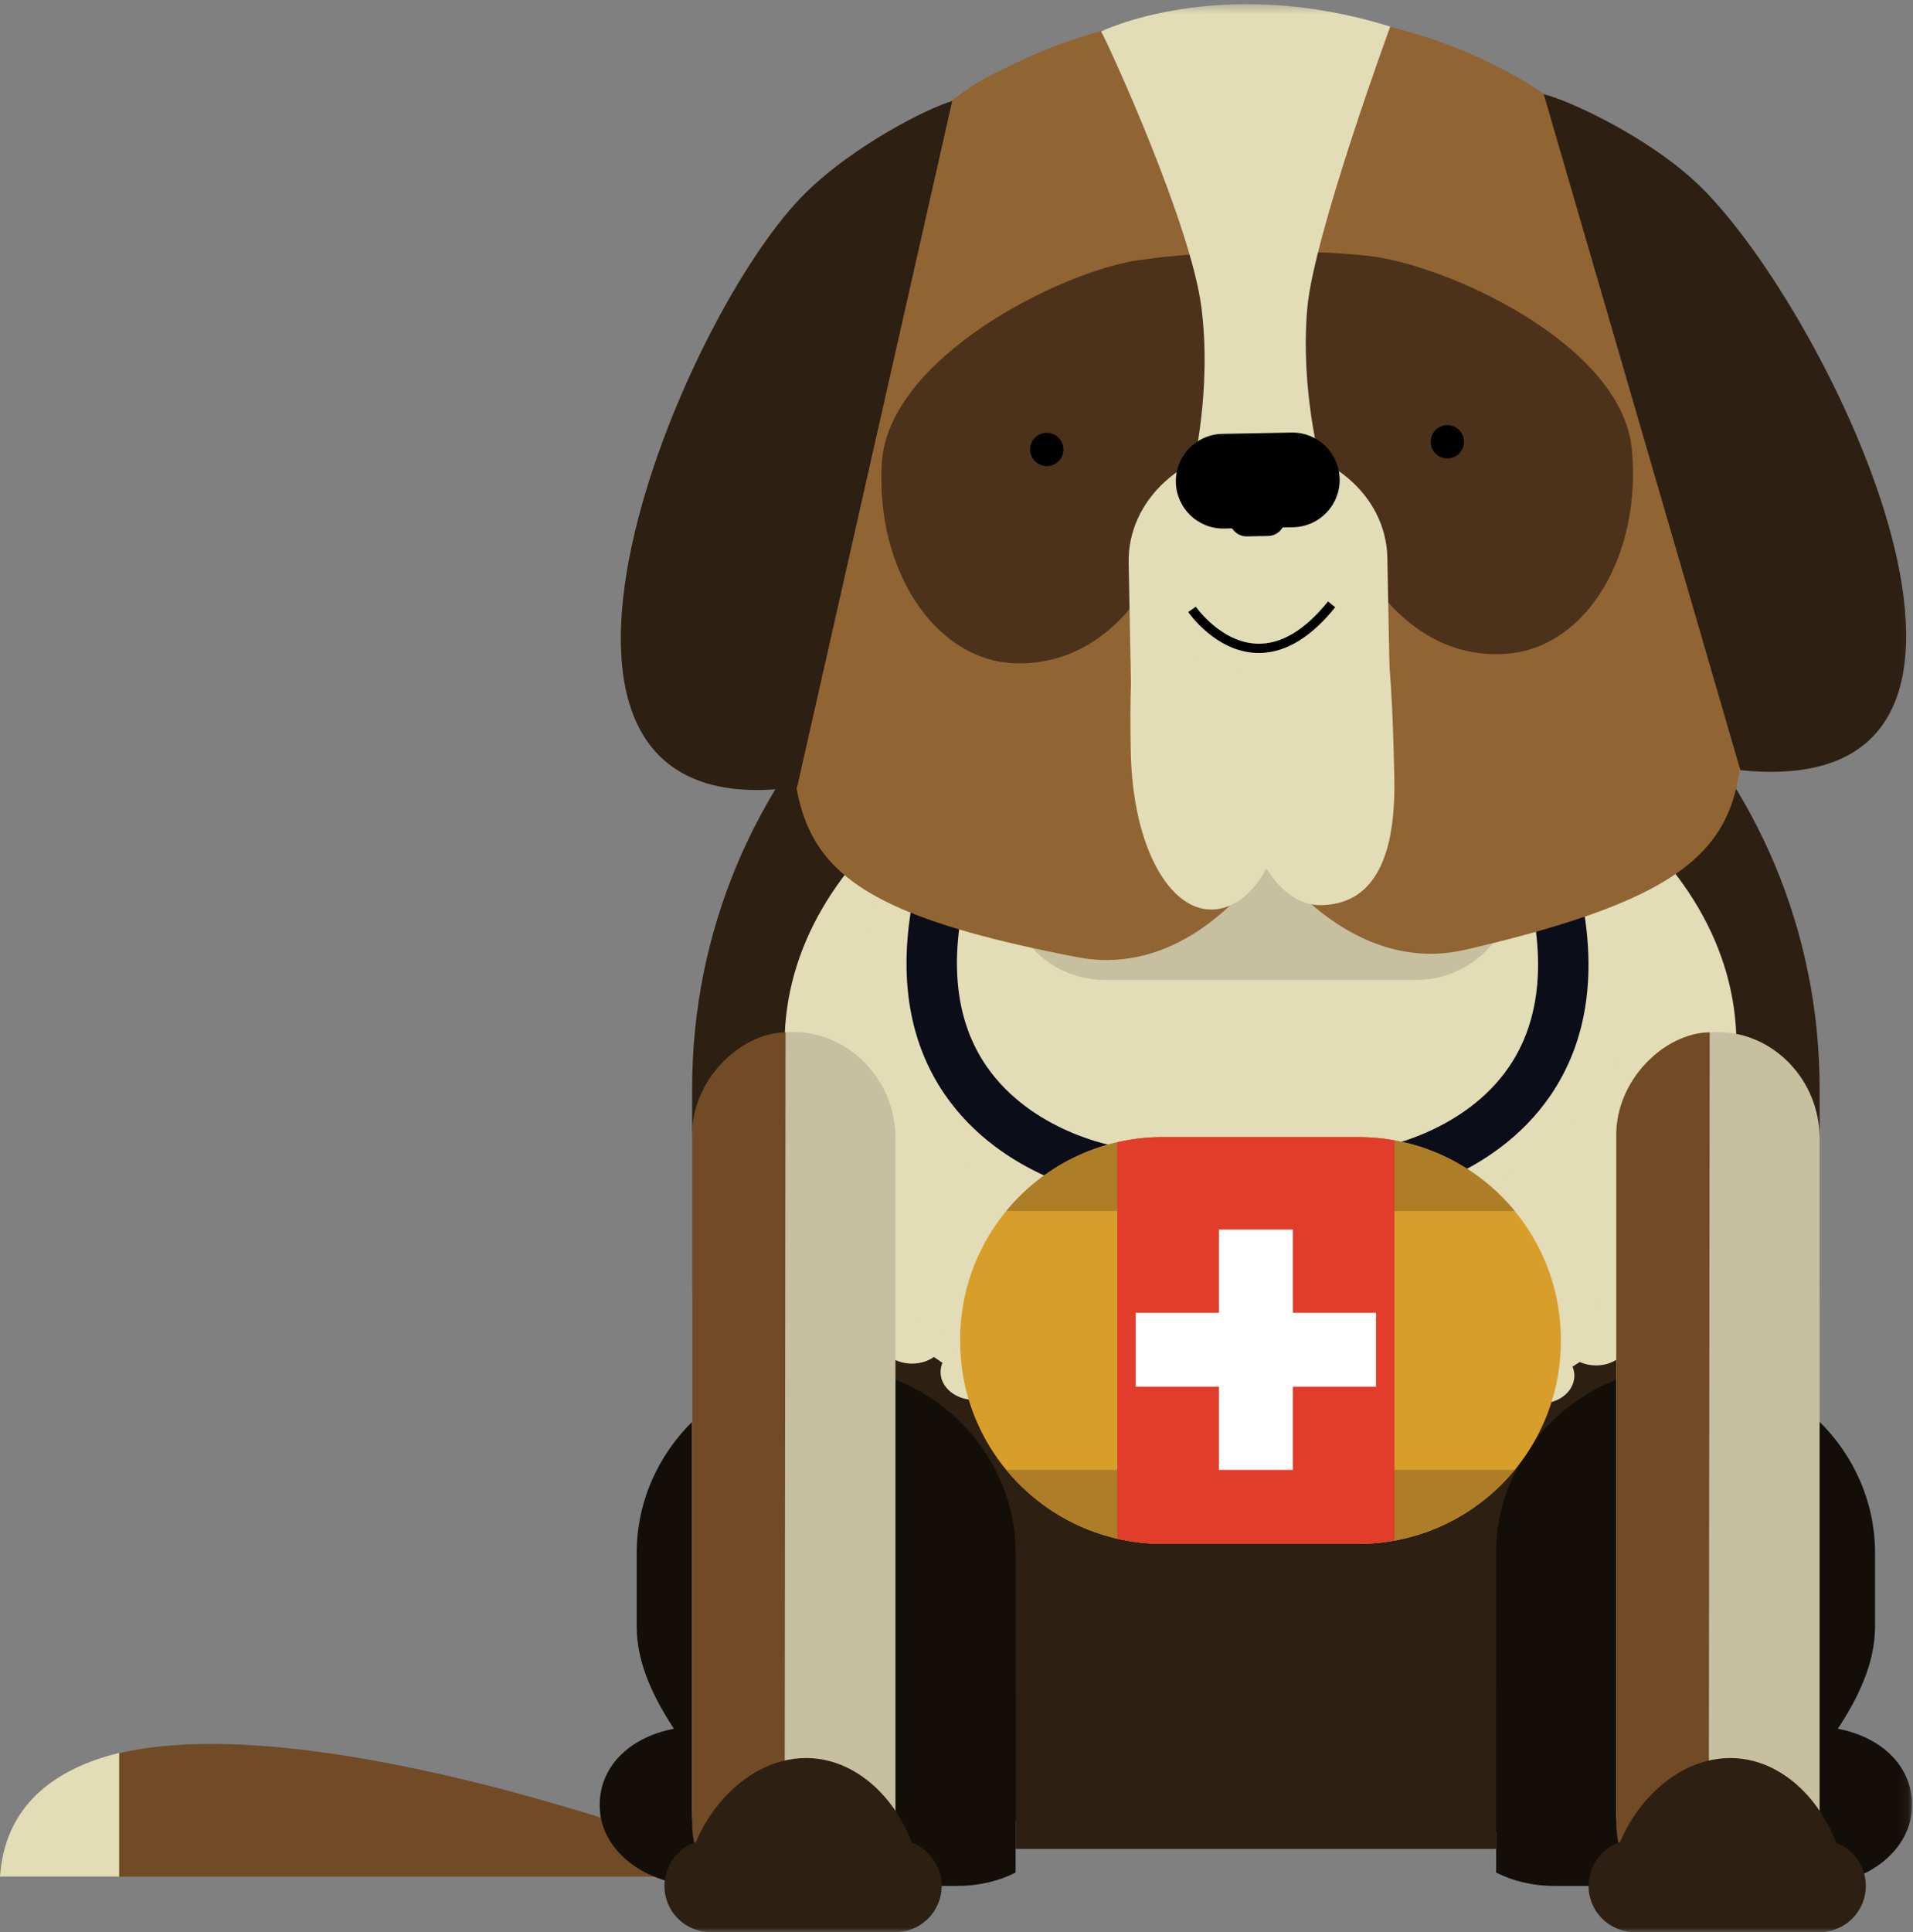 <?xml version="1.0" encoding="UTF-8" standalone="no"?>
<svg width="207px" height="209px" viewBox="0 0 207 209" version="1.1" xmlns="http://www.w3.org/2000/svg" xmlns:xlink="http://www.w3.org/1999/xlink" xmlns:sketch="http://www.bohemiancoding.com/sketch/ns">
    <rect x="0" y="0" width="207" height="209" fill="#808080" stroke="none"/>
    <!-- Generator: Sketch 3.4.4 (17249) - http://www.bohemiancoding.com/sketch -->
    <title>dog_2</title>
    <desc>Created with Sketch.</desc>
    <defs>
        <path id="path-1" d="M0,0.451 L206.895,0.451 L206.895,209 L0,209 L0,0.451 Z"></path>
    </defs>
    <g id="Welcome" stroke="none" stroke-width="1" fill="none" fill-rule="evenodd" sketch:type="MSPage">
        <g id="Artboard-22" sketch:type="MSArtboardGroup" transform="translate(-1319, -968)">
            <g id="dog_2" sketch:type="MSLayerGroup" transform="translate(1319, 968)">
                <path d="M187.837,176.327 C187.354,192.93 171.307,200.08 140.174,199.174 L130.76,198.844 C99.625,197.937 75.776,189.682 76.26,173.079 L75.912,144.811 C76.396,128.209 102.026,115.484 133.16,116.391 C164.295,117.298 189.143,131.492 188.658,148.095 L187.837,176.327 Z" id="Fill-1" fill="#130E07" sketch:type="MSShapeGroup"></path>
                <path d="M196.894,138.217 C196.894,172.379 169.552,185.951 135.894,185.951 C102.239,185.951 74.894,172.379 74.894,138.217 L74.894,117.736 C74.894,83.572 102.239,55.879 135.894,55.879 C169.552,55.879 196.894,83.572 196.894,117.736 L196.894,138.217 Z" id="Fill-3" fill="#2D1F11" sketch:type="MSShapeGroup"></path>
                <path d="M120.066,128.66 C120.066,128.66 95.793,124.811 101.417,98.762" id="Stroke-5" stroke="#0B0D19" stroke-width="14" sketch:type="MSShapeGroup"></path>
                <path d="M149.414,129.548 C149.414,129.548 173.688,125.699 168.064,99.65" id="Stroke-7" stroke="#0B0D19" stroke-width="14" sketch:type="MSShapeGroup"></path>
                <path d="M187.894,119.416 C187.894,140.25 164.593,157.139 136.394,157.139 C108.197,157.139 84.894,140.25 84.894,119.416 L84.894,112.95 C84.894,92.117 108.197,75.227 136.394,75.227 C164.593,75.227 187.894,92.117 187.894,112.95 L187.894,119.416 Z" id="Fill-9" fill="#E2DCB7" sketch:type="MSShapeGroup"></path>
                <path d="M176.98,106.5 C176.98,122.029 158.164,134.619 134.951,134.619 C111.74,134.619 92.923,122.029 92.923,106.5 C92.923,90.969 111.74,78.378 134.951,78.378 C158.164,78.378 176.98,90.969 176.98,106.5" id="Fill-11" fill="#E2DCB7" sketch:type="MSShapeGroup"></path>
                <path d="M102.342,144.498 C102.342,146.159 100.705,147.506 98.686,147.506 C96.666,147.506 95.03,146.159 95.03,144.498 C95.03,142.836 96.666,141.49 98.686,141.49 C100.705,141.49 102.342,142.836 102.342,144.498" id="Fill-13" fill="#E2DCB7" sketch:type="MSShapeGroup"></path>
                <path d="M109.086,148.42 C109.086,150.081 107.449,151.429 105.431,151.429 C103.412,151.429 101.775,150.081 101.775,148.42 C101.775,146.758 103.412,145.412 105.431,145.412 C107.449,145.412 109.086,146.758 109.086,148.42" id="Fill-15" fill="#E2DCB7" sketch:type="MSShapeGroup"></path>
                <path d="M114.094,150.97 C114.094,152.632 112.456,153.979 110.438,153.979 C108.418,153.979 106.782,152.632 106.782,150.97 C106.782,149.309 108.418,147.962 110.438,147.962 C112.456,147.962 114.094,149.309 114.094,150.97" id="Fill-17" fill="#E2DCB7" sketch:type="MSShapeGroup"></path>
                <path d="M119.577,153.717 C119.577,155.379 117.94,156.725 115.921,156.725 C113.902,156.725 112.265,155.379 112.265,153.717 C112.265,152.056 113.902,150.709 115.921,150.709 C117.94,150.709 119.577,152.056 119.577,153.717" id="Fill-19" fill="#E2DCB7" sketch:type="MSShapeGroup"></path>
                <path d="M124.583,154.894 C124.583,156.554 122.947,157.903 120.928,157.903 C118.908,157.903 117.272,156.554 117.272,154.894 C117.272,153.232 118.908,151.885 120.928,151.885 C122.947,151.885 124.583,153.232 124.583,154.894" id="Fill-21" fill="#E2DCB7" sketch:type="MSShapeGroup"></path>
                <path d="M129.59,156.072 C129.59,157.732 127.953,159.078 125.935,159.078 C123.916,159.078 122.279,157.732 122.279,156.072 C122.279,154.41 123.916,153.062 125.935,153.062 C127.953,153.062 129.59,154.41 129.59,156.072" id="Fill-23" fill="#E2DCB7" sketch:type="MSShapeGroup"></path>
                <path d="M135.312,156.464 C135.312,158.123 133.675,159.471 131.656,159.471 C129.637,159.471 128,158.123 128,156.464 C128,154.803 129.637,153.455 131.656,153.455 C133.675,153.455 135.312,154.803 135.312,156.464" id="Fill-25" fill="#E2DCB7" sketch:type="MSShapeGroup"></path>
                <path d="M141.272,156.66 C141.272,158.32 139.635,159.668 137.617,159.668 C135.597,159.668 133.96,158.32 133.96,156.66 C133.96,154.997 135.597,153.65 137.617,153.65 C139.635,153.65 141.272,154.997 141.272,156.66" id="Fill-27" fill="#E2DCB7" sketch:type="MSShapeGroup"></path>
                <path d="M147.471,156.267 C147.471,157.928 145.834,159.276 143.817,159.276 C141.797,159.276 140.16,157.928 140.16,156.267 C140.16,154.606 141.797,153.259 143.817,153.259 C145.834,153.259 147.471,154.606 147.471,156.267" id="Fill-29" fill="#E2DCB7" sketch:type="MSShapeGroup"></path>
                <path d="M153.67,156.072 C153.67,157.732 152.033,159.078 150.015,159.078 C147.996,159.078 146.359,157.732 146.359,156.072 C146.359,154.41 147.996,153.062 150.015,153.062 C152.033,153.062 153.67,154.41 153.67,156.072" id="Fill-31" fill="#E2DCB7" sketch:type="MSShapeGroup"></path>
                <path d="M159.393,154.305 C159.393,155.966 157.756,157.314 155.737,157.314 C153.716,157.314 152.081,155.966 152.081,154.305 C152.081,152.645 153.716,151.297 155.737,151.297 C157.756,151.297 159.393,152.645 159.393,154.305" id="Fill-33" fill="#E2DCB7" sketch:type="MSShapeGroup"></path>
                <path d="M164.875,152.147 C164.875,153.809 163.238,155.155 161.221,155.155 C159.201,155.155 157.564,153.809 157.564,152.147 C157.564,150.486 159.201,149.138 161.221,149.138 C163.238,149.138 164.875,150.486 164.875,152.147" id="Fill-35" fill="#E2DCB7" sketch:type="MSShapeGroup"></path>
                <path d="M170.359,148.812 C170.359,150.474 168.722,151.821 166.703,151.821 C164.684,151.821 163.047,150.474 163.047,148.812 C163.047,147.151 164.684,145.803 166.703,145.803 C168.722,145.803 170.359,147.151 170.359,148.812" id="Fill-37" fill="#E2DCB7" sketch:type="MSShapeGroup"></path>
                <path d="M176.353,144.691 C176.353,146.353 174.716,147.701 172.698,147.701 C170.679,147.701 169.042,146.353 169.042,144.691 C169.042,143.031 170.679,141.683 172.698,141.683 C174.716,141.683 176.353,143.031 176.353,144.691" id="Fill-39" fill="#E2DCB7" sketch:type="MSShapeGroup"></path>
                <path d="M99.885,141.166 C99.885,142.597 98.475,143.756 96.737,143.756 C94.998,143.756 93.588,142.597 93.588,141.166 C93.588,139.736 94.998,138.576 96.737,138.576 C98.475,138.576 99.885,139.736 99.885,141.166" id="Fill-41" fill="#E2DCB7" sketch:type="MSShapeGroup"></path>
                <path d="M179.209,140.279 C179.209,141.709 177.8,142.868 176.061,142.868 C174.322,142.868 172.913,141.709 172.913,140.279 C172.913,138.847 174.322,137.687 176.061,137.687 C177.8,137.687 179.209,138.847 179.209,140.279" id="Fill-43" fill="#E2DCB7" sketch:type="MSShapeGroup"></path>
                <path d="M119.887,129.378 C119.423,129.305 108.451,127.472 102.217,118.369 C98.182,112.476 97.1,105.022 99.001,96.214 L104.328,97.363 C102.755,104.649 103.558,110.682 106.713,115.289 C111.636,122.478 120.651,123.981 120.741,123.995 L119.887,129.378 Z" id="Fill-45" fill="#0B0D19" sketch:type="MSShapeGroup"></path>
                <path d="M163.894,95.349 C163.894,101.232 159.125,106 153.243,106 L119.546,106 C113.665,106 108.894,101.232 108.894,95.349 L108.894,94.652 C108.894,88.769 113.665,84 119.546,84 L153.243,84 C159.125,84 163.894,88.769 163.894,94.652 L163.894,95.349 Z" id="Fill-47" fill="#C6C0A1" sketch:type="MSShapeGroup"></path>
                <path d="M150.089,129.523 L149.229,124.141 C149.319,124.126 158.414,122.558 163.291,115.394 C166.424,110.791 167.217,104.773 165.649,97.508 L170.975,96.359 C172.877,105.168 171.795,112.621 167.76,118.513 C161.526,127.618 150.553,129.451 150.089,129.523" id="Fill-49" fill="#0B0D19" sketch:type="MSShapeGroup"></path>
                <path d="M75.346,203 L76.081,195.048 L74.347,199.759 C74.347,199.759 2.17,172.716 0.208,203 L75.346,203 Z" id="Fill-51" fill="#704B25" sketch:type="MSShapeGroup"></path>
                <path d="M0,203 L12.895,203 L12.895,189.615 C5.895,191.308 0.522,195.309 0,203" id="Fill-53" fill="#E2DCB7" sketch:type="MSShapeGroup"></path>
                <mask id="mask-2" sketch:name="Clip 56" fill="white">
                    <use xlink:href="#path-1"></use>
                </mask>
                <g id="Clip-56"></g>
                <path d="M161.895,200 L109.895,200 L109.895,176 L161.895,176 L161.895,200 Z" id="Fill-55" fill="#2D1F11" sketch:type="MSShapeGroup" mask="url(#mask-2)"></path>
                <path d="M109.894,175.938 L109.894,168.01 C109.894,156.859 100.544,147.821 89.394,147.821 C78.245,147.821 68.894,156.859 68.894,168.01 L68.894,175.938 C68.894,180.024 70.838,183.825 72.924,187.002 C67.901,187.969 64.894,191.272 64.894,195.197 L64.894,195.325 C64.894,200.008 69.626,204 76.109,204 L103.609,204 C105.983,204 108.124,203.46 109.894,202.554 L109.894,175.938 Z" id="Fill-57" fill="#130E07" sketch:type="MSShapeGroup" mask="url(#mask-2)"></path>
                <path d="M161.894,175.938 L161.894,168.01 C161.894,156.859 171.244,147.821 182.394,147.821 C193.544,147.821 202.894,156.859 202.894,168.01 L202.894,175.938 C202.894,180.024 200.952,183.825 198.865,187.002 C203.887,187.969 206.894,191.272 206.894,195.197 L206.894,195.325 C206.894,200.008 202.162,204 195.679,204 L168.179,204 C165.806,204 163.665,203.46 161.894,202.554 L161.894,175.938 Z" id="Fill-58" fill="#130E07" sketch:type="MSShapeGroup" mask="url(#mask-2)"></path>
                <path d="M96.894,196.025 C96.894,202.37 91.846,207.513 85.894,207.513 C79.944,207.513 74.894,202.37 74.894,196.025 L74.894,123.132 C74.894,116.788 79.944,111.643 85.894,111.643 C91.846,111.643 96.894,116.788 96.894,123.132 L96.894,196.025 Z" id="Fill-59" fill="#C6C0A1" sketch:type="MSShapeGroup" mask="url(#mask-2)"></path>
                <path d="M84.999,111.666 C79.999,111.75 74.895,116.9 74.895,122.692 L74.895,197.25 C74.895,203.041 79.895,206.547 84.895,207.38 L84.999,111.666 Z" id="Fill-60" fill="#704B25" sketch:type="MSShapeGroup" mask="url(#mask-2)"></path>
                <path d="M99.781,206 C99.787,206 99.794,205.438 99.794,205.271 C99.794,197.746 94.336,190.171 87.222,190.171 C80.107,190.171 74.03,197.804 74.03,205.328 C74.03,205.495 74.037,206 74.042,206 L99.781,206 Z" id="Fill-61" fill="#2D1F11" sketch:type="MSShapeGroup" mask="url(#mask-2)"></path>
                <path d="M101.894,204 C101.894,206.762 99.656,209 96.894,209 L76.894,209 C74.132,209 71.894,206.762 71.894,204 C71.894,201.238 74.132,199 76.894,199 L96.894,199 C99.656,199 101.894,201.238 101.894,204" id="Fill-62" fill="#2D1F11" sketch:type="MSShapeGroup" mask="url(#mask-2)"></path>
                <path d="M196.894,196.025 C196.894,202.37 191.845,207.513 185.894,207.513 C179.944,207.513 174.894,202.37 174.894,196.025 L174.894,123.132 C174.894,116.788 179.944,111.643 185.894,111.643 C191.845,111.643 196.894,116.788 196.894,123.132 L196.894,196.025 Z" id="Fill-63" fill="#C6C0A1" sketch:type="MSShapeGroup" mask="url(#mask-2)"></path>
                <path d="M184.999,111.666 C179.999,111.75 174.895,116.9 174.895,122.692 L174.895,197.25 C174.895,203.041 179.895,206.547 184.895,207.38 L184.999,111.666 Z" id="Fill-64" fill="#704B25" sketch:type="MSShapeGroup" mask="url(#mask-2)"></path>
                <path d="M199.781,206 C199.787,206 199.794,205.438 199.794,205.271 C199.794,197.746 194.336,190.171 187.222,190.171 C180.107,190.171 174.03,197.804 174.03,205.328 C174.03,205.495 174.037,206 174.042,206 L199.781,206 Z" id="Fill-65" fill="#2D1F11" sketch:type="MSShapeGroup" mask="url(#mask-2)"></path>
                <path d="M201.894,204 C201.894,206.762 199.656,209 196.894,209 L176.894,209 C174.132,209 171.894,206.762 171.894,204 C171.894,201.238 174.132,199 176.894,199 L196.894,199 C199.656,199 201.894,201.238 201.894,204" id="Fill-66" fill="#2D1F11" sketch:type="MSShapeGroup" mask="url(#mask-2)"></path>
                <path d="M168.894,145.077 C168.894,157.184 159.079,167 146.971,167 L125.817,167 C113.71,167 103.894,157.184 103.894,145.077 L103.894,144.923 C103.894,132.815 113.71,123 125.817,123 L146.971,123 C159.079,123 168.894,132.815 168.894,144.923 L168.894,145.077 Z" id="Fill-67" fill="#D89E2A" sketch:type="MSShapeGroup" mask="url(#mask-2)"></path>
                <path d="M108.883,159 C112.904,163.885 118.997,167 125.818,167 L146.972,167 C153.792,167 159.885,163.885 163.906,159 L108.883,159 Z" id="Fill-68" fill="#AD7D27" sketch:type="MSShapeGroup" mask="url(#mask-2)"></path>
                <path d="M163.906,131 C159.885,126.115 153.792,123 146.971,123 L125.817,123 C118.997,123 112.904,126.115 108.883,131 L163.906,131 Z" id="Fill-69" fill="#AD7D27" sketch:type="MSShapeGroup" mask="url(#mask-2)"></path>
                <path d="M150.894,123.357 C149.621,123.127 148.311,123 146.971,123 L125.817,123 C124.124,123 122.478,123.198 120.894,123.562 L120.894,166.437 C122.478,166.801 124.124,167 125.817,167 L146.971,167 C148.311,167 149.621,166.873 150.894,166.642 L150.894,123.357 Z" id="Fill-70" fill="#E23C2B" sketch:type="MSShapeGroup" mask="url(#mask-2)"></path>
                <path d="M148.894,142 L139.894,142 L139.894,133 L131.894,133 L131.894,142 L122.894,142 L122.894,150 L131.894,150 L131.894,159 L139.894,159 L139.894,150 L148.894,150 L148.894,142 Z" id="Fill-71" fill="#FFFFFF" sketch:type="MSShapeGroup" mask="url(#mask-2)"></path>
                <path d="M186.086,44.534 C186.594,70.879 164.274,92.674 136.232,93.215 C108.193,93.755 85.049,72.836 84.541,46.491 C84.033,20.144 106.419,1.7 134.459,1.159 C162.499,0.619 185.579,18.187 186.086,44.534" id="Fill-72" fill="#916433" sketch:type="MSShapeGroup" mask="url(#mask-2)"></path>
                <path d="M148.222,54.27 C148.741,81.141 134.273,106.933 116.623,103.549 C80.403,96.602 86.198,88.683 85.679,61.812 C85.161,34.944 96.78,6.593 114.749,6.247 C132.717,5.901 147.703,27.402 148.222,54.27" id="Fill-73" fill="#916433" sketch:type="MSShapeGroup" mask="url(#mask-2)"></path>
                <path d="M125.068,54.717 C125.586,81.586 141.033,106.803 158.541,102.741 C194.465,94.405 188.371,86.713 187.854,59.844 C187.337,32.975 172.443,5.632 154.473,5.977 C136.506,6.323 124.55,27.848 125.068,54.717" id="Fill-74" fill="#916433" sketch:type="MSShapeGroup" mask="url(#mask-2)"></path>
                <path d="M127.813,54.363 C124.934,65.637 117.965,72.213 109.519,71.728 C101.072,71.243 94.756,61.574 95.412,50.133 C96.068,38.691 114.803,29.355 123.178,28.149 C155.06,23.557 130.648,43.258 127.813,54.363" id="Fill-75" fill="#4C321B" sketch:type="MSShapeGroup" mask="url(#mask-2)"></path>
                <path d="M144.359,54.044 C147.668,65.198 154.887,71.501 163.308,70.692 C171.73,69.882 177.67,59.978 176.572,48.569 C175.476,37.161 156.395,28.555 147.979,27.672 C115.945,24.312 141.097,43.058 144.359,54.044" id="Fill-76" fill="#4C321B" sketch:type="MSShapeGroup" mask="url(#mask-2)"></path>
                <path d="M150.43,76.302 C150.561,83.078 144.458,88.691 136.669,88.841 C128.879,88.991 122.567,83.617 122.435,76.842 L122.128,60.871 C121.996,54.097 128.099,48.483 135.888,48.332 C143.678,48.184 149.993,53.556 150.122,60.332 L150.43,76.302 Z" id="Fill-77" fill="#E2DCB7" sketch:type="MSShapeGroup" mask="url(#mask-2)"></path>
                <path d="M139.041,84.688 C139.185,92.168 135.642,98.302 131.13,98.388 C126.616,98.475 122.557,91.766 122.355,81.269 C121.873,56.307 126.094,71.388 130.607,71.302 C135.12,71.213 138.896,77.207 139.041,84.688" id="Fill-78" fill="#E2DCB7" sketch:type="MSShapeGroup" mask="url(#mask-2)"></path>
                <path d="M134.535,84.526 C134.679,92.006 138.453,97.999 142.966,97.912 C147.478,97.826 151.075,94.633 150.875,84.212 C150.261,52.309 146.957,70.739 142.443,70.826 C137.931,70.913 134.39,77.047 134.535,84.526" id="Fill-79" fill="#E2DCB7" sketch:type="MSShapeGroup" mask="url(#mask-2)"></path>
                <path d="M115.07,48.586 C115.089,49.584 114.299,50.404 113.3,50.424 C112.306,50.442 111.482,49.652 111.465,48.656 C111.444,47.661 112.237,46.838 113.232,46.819 C114.228,46.8 115.05,47.591 115.07,48.586" id="Fill-80" fill="#000000" sketch:type="MSShapeGroup" mask="url(#mask-2)"></path>
                <path d="M158.414,47.752 C158.434,48.748 157.642,49.568 156.644,49.589 C155.651,49.608 154.828,48.817 154.81,47.821 C154.791,46.825 155.582,46.003 156.576,45.983 C157.572,45.965 158.396,46.756 158.414,47.752" id="Fill-81" fill="#000000" sketch:type="MSShapeGroup" mask="url(#mask-2)"></path>
                <path d="M136.358,70.632 C136.218,70.635 136.075,70.634 135.934,70.627 C131.538,70.455 128.693,66.372 128.572,66.198 L129.398,65.634 C129.423,65.672 132.087,69.48 135.98,69.629 C138.59,69.736 141.179,68.191 143.701,65.062 L144.48,65.69 C141.876,68.918 139.147,70.578 136.358,70.632" id="Fill-82" fill="#000000" sketch:type="MSShapeGroup" mask="url(#mask-2)"></path>
                <path d="M103.034,10.933 L86.255,85.131 C50.819,90.174 73.084,35.491 86.636,21.409 C91.978,15.854 100.66,11.566 103.034,10.933" id="Fill-83" fill="#2D1F11" sketch:type="MSShapeGroup" mask="url(#mask-2)"></path>
                <path d="M167.045,10.195 L188.321,83.31 C223.926,86.983 197.917,33.581 183.834,20.029 C178.28,14.685 169.44,10.736 167.045,10.195" id="Fill-84" fill="#2D1F11" sketch:type="MSShapeGroup" mask="url(#mask-2)"></path>
                <path d="M150.432,2.881 C131.987,-2.875 119.146,3.401 119.146,3.401 C119.946,4.803 128.854,24.213 130.003,33.265 C131.146,42.238 129.071,50.614 129.071,50.614 L142.94,50.319 C142.94,50.319 140.674,42.211 141.459,33.326 C142.157,25.442 150.432,2.881 150.432,2.881" id="Fill-85" fill="#E2DCB7" sketch:type="MSShapeGroup" mask="url(#mask-2)"></path>
                <path d="M144.959,51.812 C145.014,54.639 142.765,56.974 139.938,57.031 L132.456,57.172 C129.629,57.227 127.293,54.98 127.238,52.154 C127.184,49.327 129.432,46.989 132.26,46.934 L139.742,46.791 C142.568,46.736 144.904,48.986 144.959,51.812" id="Fill-86" fill="#000000" sketch:type="MSShapeGroup" mask="url(#mask-2)"></path>
                <path d="M139.038,56.084 C139.058,57.11 138.242,57.958 137.217,57.977 L134.933,58.021 C133.907,58.042 133.058,57.226 133.039,56.199 L133.033,55.916 C133.013,54.891 133.83,54.042 134.855,54.023 L137.14,53.98 C138.165,53.959 139.013,54.774 139.032,55.801 L139.038,56.084 Z" id="Fill-87" fill="#000000" sketch:type="MSShapeGroup" mask="url(#mask-2)"></path>
            </g>
        </g>
    </g>
</svg>